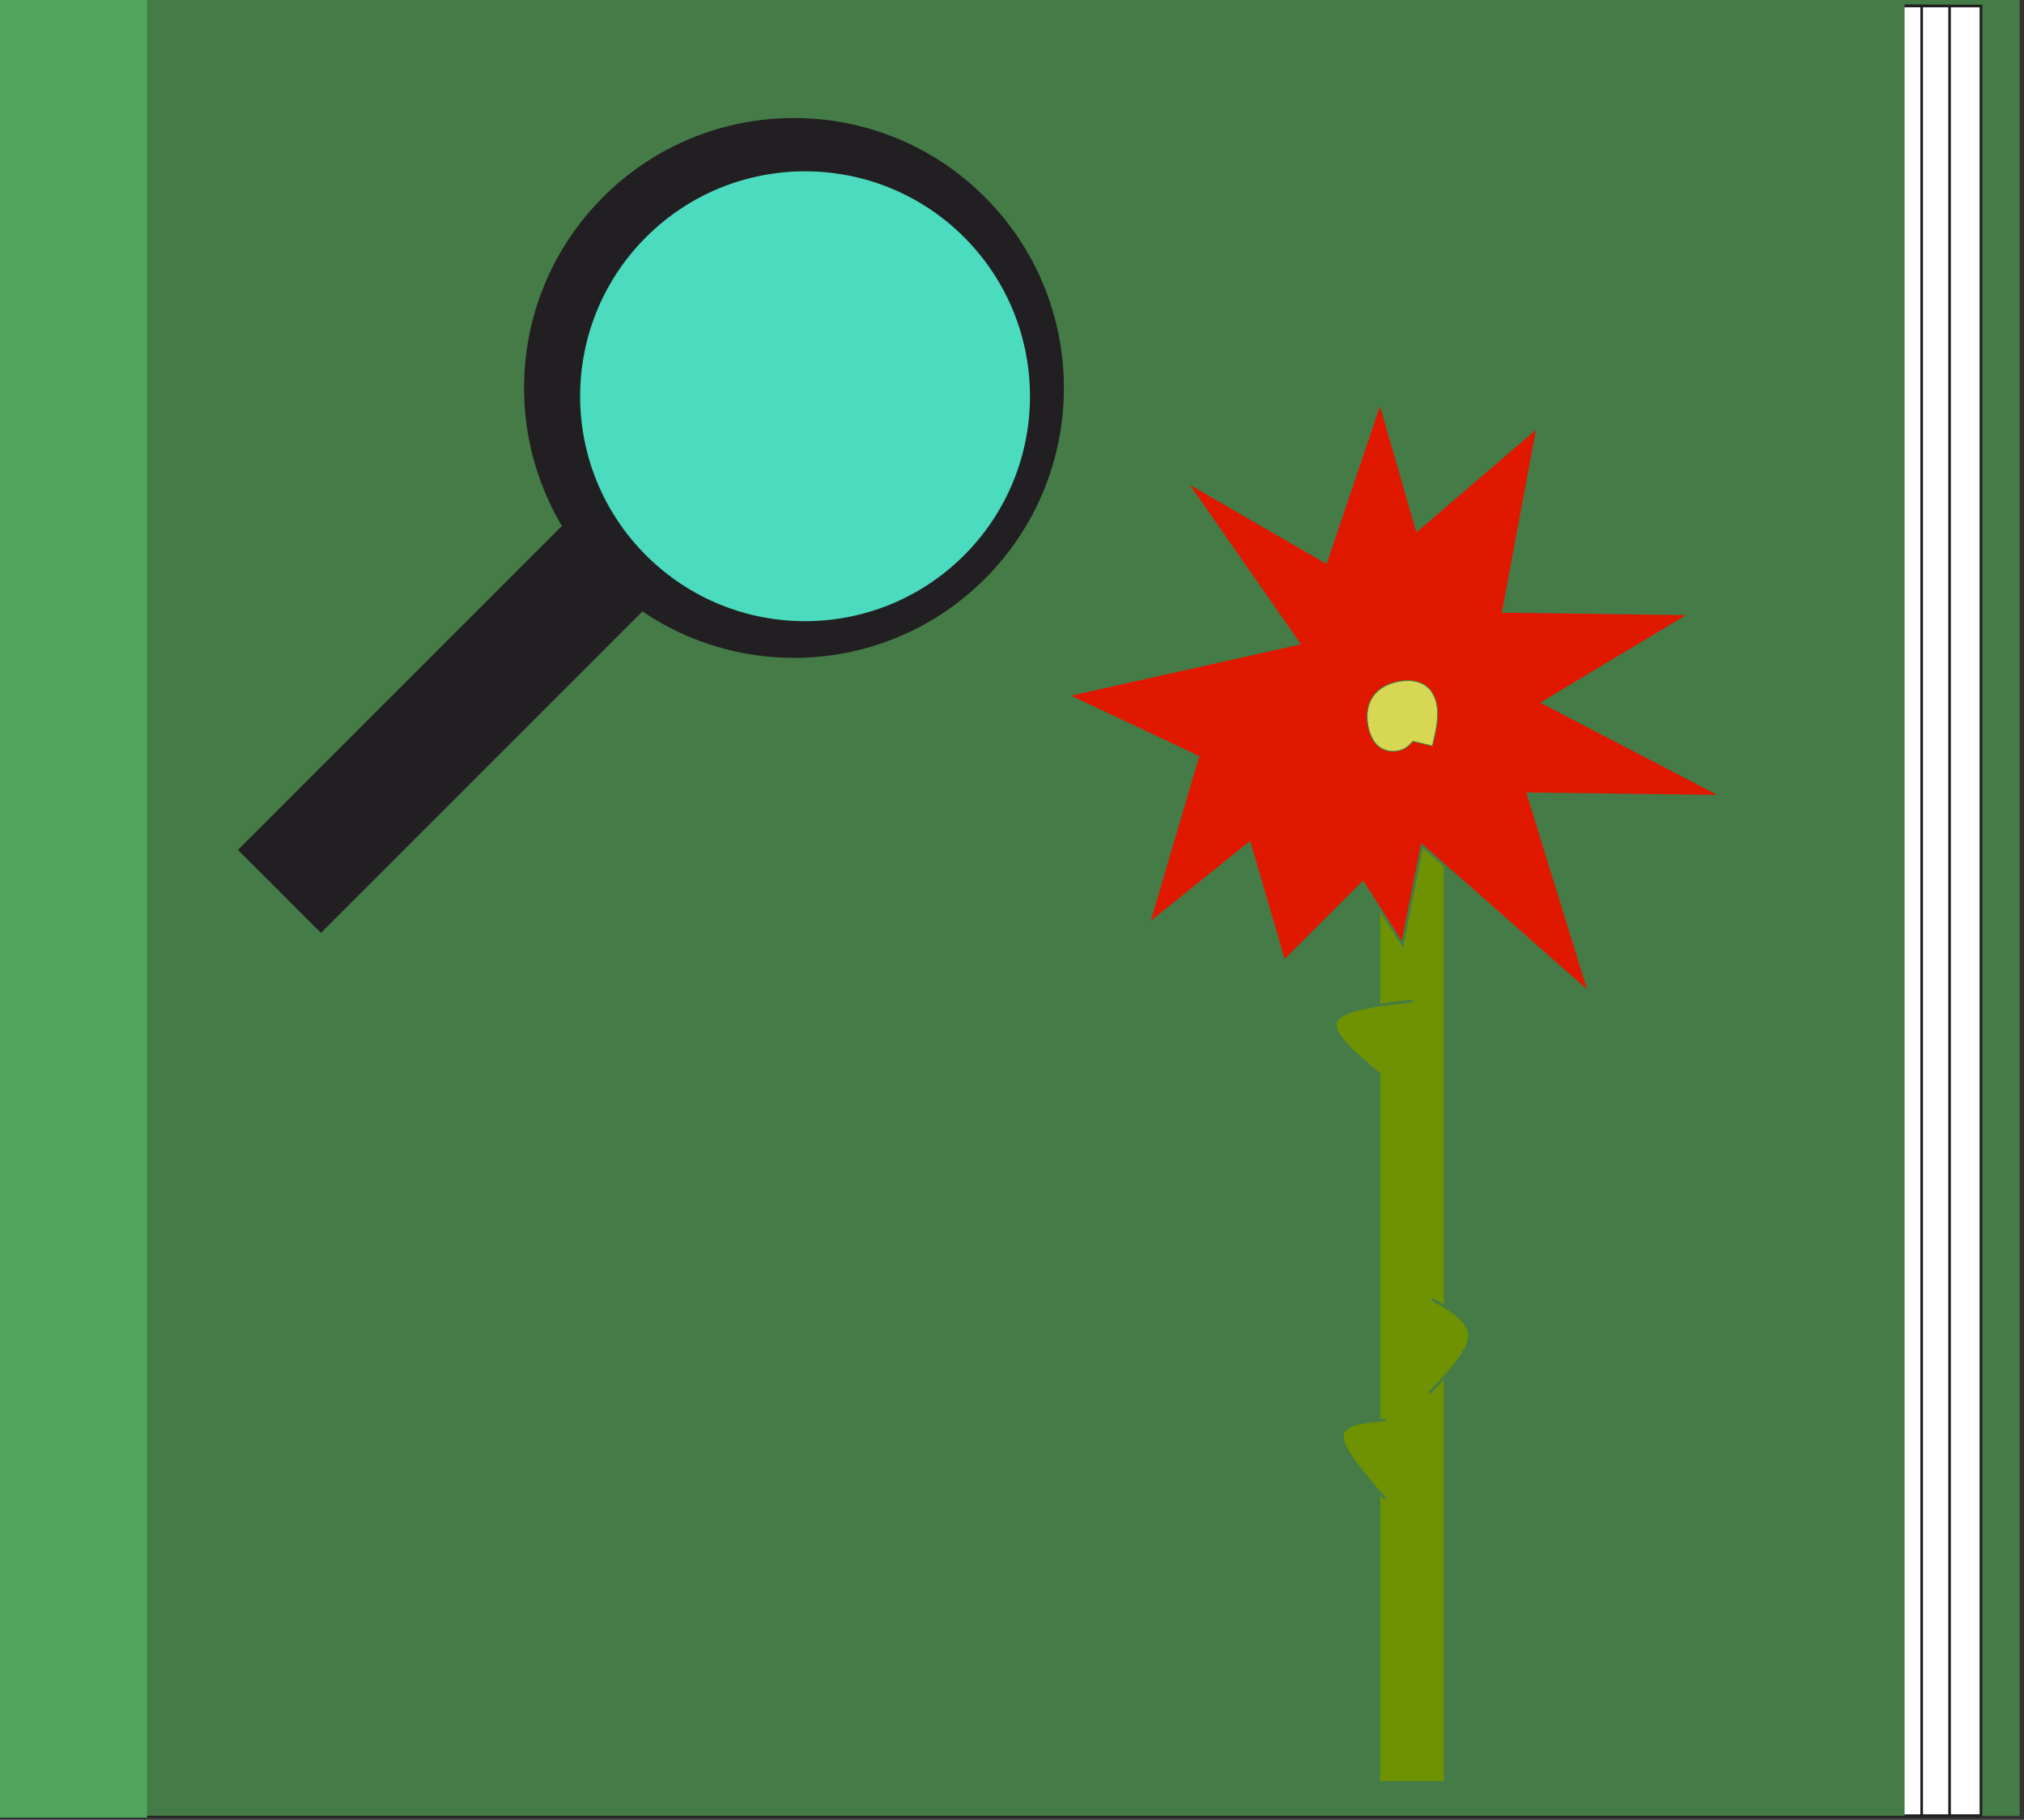 <?xml version="1.0" encoding="UTF-8" standalone="no"?>
<!-- Created with Inkscape (http://www.inkscape.org/) -->

<svg
   width="183.456"
   height="164.948"
   viewBox="0 0 48.539 43.642"
   version="1.1"
   id="svg1"
   inkscape:version="1.3.2 (091e20e, 2023-11-25, custom)"
   sodipodi:docname="TestSceneGame.svg"
   xmlns:inkscape="http://www.inkscape.org/namespaces/inkscape"
   xmlns:sodipodi="http://sodipodi.sourceforge.net/DTD/sodipodi-0.dtd"
   xmlns="http://www.w3.org/2000/svg"
   xmlns:svg="http://www.w3.org/2000/svg">
  <rect x="0" y="0" width="48.539" height="43.642" fill="#333333" stroke="none"/>
  <sodipodi:namedview
     id="namedview1"
     pagecolor="#ffffff"
     bordercolor="#000000"
     borderopacity="0.25"
     inkscape:showpageshadow="2"
     inkscape:pageopacity="0.0"
     inkscape:pagecheckerboard="0"
     inkscape:deskcolor="#d1d1d1"
     inkscape:document-units="mm"
     inkscape:zoom="5.7370932"
     inkscape:cx="1294.7323"
     inkscape:cy="302.85372"
     inkscape:window-width="1920"
     inkscape:window-height="1001"
     inkscape:window-x="-7"
     inkscape:window-y="-7"
     inkscape:window-maximized="1"
     inkscape:current-layer="layer1" />
  <defs
     id="defs1">
    <inkscape:path-effect
       effect="bspline"
       id="path-effect38"
       is_visible="true"
       lpeversion="1.3"
       weight="33.333"
       steps="2"
       helper_size="0"
       apply_no_weight="true"
       apply_with_weight="true"
       only_selected="false"
       uniform="false" />
    <inkscape:path-effect
       effect="bspline"
       id="path-effect37"
       is_visible="true"
       lpeversion="1.3"
       weight="33.333"
       steps="2"
       helper_size="0"
       apply_no_weight="true"
       apply_with_weight="true"
       only_selected="false"
       uniform="false" />
    <inkscape:path-effect
       effect="bspline"
       id="path-effect36"
       is_visible="true"
       lpeversion="1.3"
       weight="33.333"
       steps="2"
       helper_size="0"
       apply_no_weight="true"
       apply_with_weight="true"
       only_selected="false"
       uniform="false" />
    <inkscape:path-effect
       effect="bspline"
       id="path-effect35"
       is_visible="true"
       lpeversion="1.3"
       weight="33.333"
       steps="2"
       helper_size="0"
       apply_no_weight="true"
       apply_with_weight="true"
       only_selected="false"
       uniform="false" />
  </defs>
  <g
     inkscape:label="Layer 1"
     inkscape:groupmode="layer"
     id="layer1"
     transform="translate(101.353,-42.654)">
    <g
       id="g42"
       transform="matrix(0.641,0,0,0.641,-201.341,10.608)">
      <rect
         style="fill:#457b47;stroke-width:0.103"
         id="rect32"
         width="72.265"
         height="67.96"
         x="159.284"
         y="49.966" />
      <rect
         style="fill:#457b47;stroke-width:0.1"
         id="rect31"
         width="67.96"
         height="67.96"
         x="159.284"
         y="49.966" />
      <rect
         style="fill:#ffffff;stroke:#211f21;stroke-width:0.099;stroke-dasharray:none"
         id="rect30"
         width="69.789"
         height="67.702"
         x="160.311"
         y="50.218" />
      <rect
         style="fill:#ffffff;stroke:#211f21;stroke-width:0.098;stroke-dasharray:none"
         id="rect29"
         width="68.616"
         height="67.703"
         x="160.311"
         y="50.218" />
      <rect
         style="fill:#ffffff;stroke:#211f21;stroke-width:0.097;stroke-dasharray:none"
         id="rect28"
         width="67.573"
         height="67.704"
         x="160.31"
         y="50.218" />
      <rect
         style="fill:#457b47;stroke-width:0.1"
         id="rect27"
         width="67.96"
         height="67.96"
         x="159.284"
         y="49.966" />
      <rect
         style="fill:#6e9202;stroke:#457b47;stroke-width:0.1;stroke-dasharray:none"
         id="rect34"
         width="2.478"
         height="37.176"
         x="207.578"
         y="79.499" />
      <path
         style="fill:#6e9202;stroke:#457b47;stroke-width:0.1;stroke-dasharray:none"
         d="m 207.808,106.071 c -0.799,-0.922 -1.599,-1.845 -1.599,-2.337 1e-5,-0.492 0.799,-0.553 1.599,-0.615"
         id="path34"
         inkscape:path-effect="#path-effect35"
         inkscape:original-d="m 207.80776,106.07143 c -0.79938,-0.92236 -1.59876,-1.84472 -2.39814,-2.76708 0.7994,-0.0615 1.59876,-0.12299 2.39814,-0.18448" />
      <path
         style="fill:#6e9202;stroke:#457b47;stroke-width:0.1;stroke-dasharray:none"
         d="m 209.468,102.105 c 0.738,-0.769 1.476,-1.537 1.491,-2.121 0.015,-0.584 -0.692,-0.984 -1.399,-1.384"
         id="path35"
         inkscape:path-effect="#path-effect36"
         inkscape:original-d="m 209.46801,102.10528 c 0.73789,-0.76864 1.47578,-1.53727 2.21366,-2.305903 -0.70715,-0.399698 -1.41428,-0.799378 -2.12143,-1.199068" />
      <path
         style="fill:#6e9202;stroke:#457b47;stroke-width:0.1;stroke-dasharray:none"
         d="m 207.623,90.207 c -0.922,-0.769 -1.845,-1.537 -1.645,-1.998 0.2,-0.461 1.522,-0.615 2.844,-0.769"
         id="path36"
         inkscape:path-effect="#path-effect37"
         inkscape:original-d="m 207.62329,90.206832 c -0.92236,-0.768636 -1.84472,-1.537269 -2.76708,-2.305902 1.32207,-0.153731 2.6441,-0.307454 3.96615,-0.46118" />
      <path
         style="fill:#e11800;stroke:#457b47;stroke-width:0.1;stroke-dasharray:none"
         d="m 209.191,81.629 6.272,5.534 -2.306,-7.471 7.287,0.092 -6.733,-3.505 5.534,-3.32 -7.01,-0.092 1.291,-6.918 -4.52,3.874 -1.384,-4.796 -2.029,5.995 -5.257,-3.044 4.243,6.088 -8.67,1.937 4.889,2.306 -1.845,6.272 3.782,-3.044 1.291,4.427 2.952,-2.952 1.476,2.306 z"
         id="path39" />
      <path
         style="fill:#d6d753;stroke:#457b47;stroke-width:0.1;stroke-dasharray:none"
         d="m 212.143,81.075 c 0.369,-1.537 0.738,-3.075 0.6,-4.443 -0.138,-1.368 -0.784,-2.567 -1.998,-3.059 -1.214,-0.492 -2.998,-0.277 -4.243,0.384 -1.245,0.661 -1.952,1.768 -2.091,3.121 -0.138,1.353 0.292,2.952 1.076,3.797 0.784,0.845 1.922,0.938 2.706,0.753 0.784,-0.184 1.214,-0.646 1.645,-1.107 z"
         id="path37"
         inkscape:path-effect="#path-effect38"
         inkscape:original-d="m 212.14285,81.075463 c 0,0 0.73789,-3.074533 1.10683,-4.611799 -0.64566,-1.199094 -1.2913,-2.398138 -1.93695,-3.597206 -1.78327,0.215223 -3.56646,0.430435 -5.34969,0.645652 -0.70716,1.106855 -1.41429,2.213666 -2.12143,3.320497 0.43044,1.59879 0.86087,3.197516 1.2913,4.796274 1.13761,0.09224 2.27516,0.18447 3.41274,0.276707 0.43044,-0.46119 1.2913,-1.383541 1.2913,-1.383541 z"
         sodipodi:nodetypes="ccccccccc"
         transform="matrix(0.315,0,0,0.315,142.752,52.365)" />
      <rect
         style="fill:#51a45c;stroke:none;stroke-width:0.099;stroke-dasharray:none"
         id="rect39"
         width="5.61"
         height="68.037"
         x="155.877"
         y="49.959" />
      <g
         id="g41"
         transform="matrix(0.561,0.561,-0.561,0.561,151.024,-128.085)">
        <rect
           style="fill:#211f21;stroke:none;stroke-width:0.1;stroke-dasharray:none"
           id="rect40"
           width="5.534"
           height="22.137"
           x="199.414"
           y="152.558" />
        <circle
           style="fill:#211f21;stroke:none;stroke-width:0.1;stroke-dasharray:none"
           id="path40"
           cx="202.55"
           cy="140.752"
           r="12.729" />
        <circle
           style="fill:#4bdbbe;stroke:none;stroke-width:0.1;stroke-dasharray:none"
           id="path41"
           cx="203.196"
           cy="140.66"
           r="10.607" />
      </g>
    </g>
  </g>
</svg>
